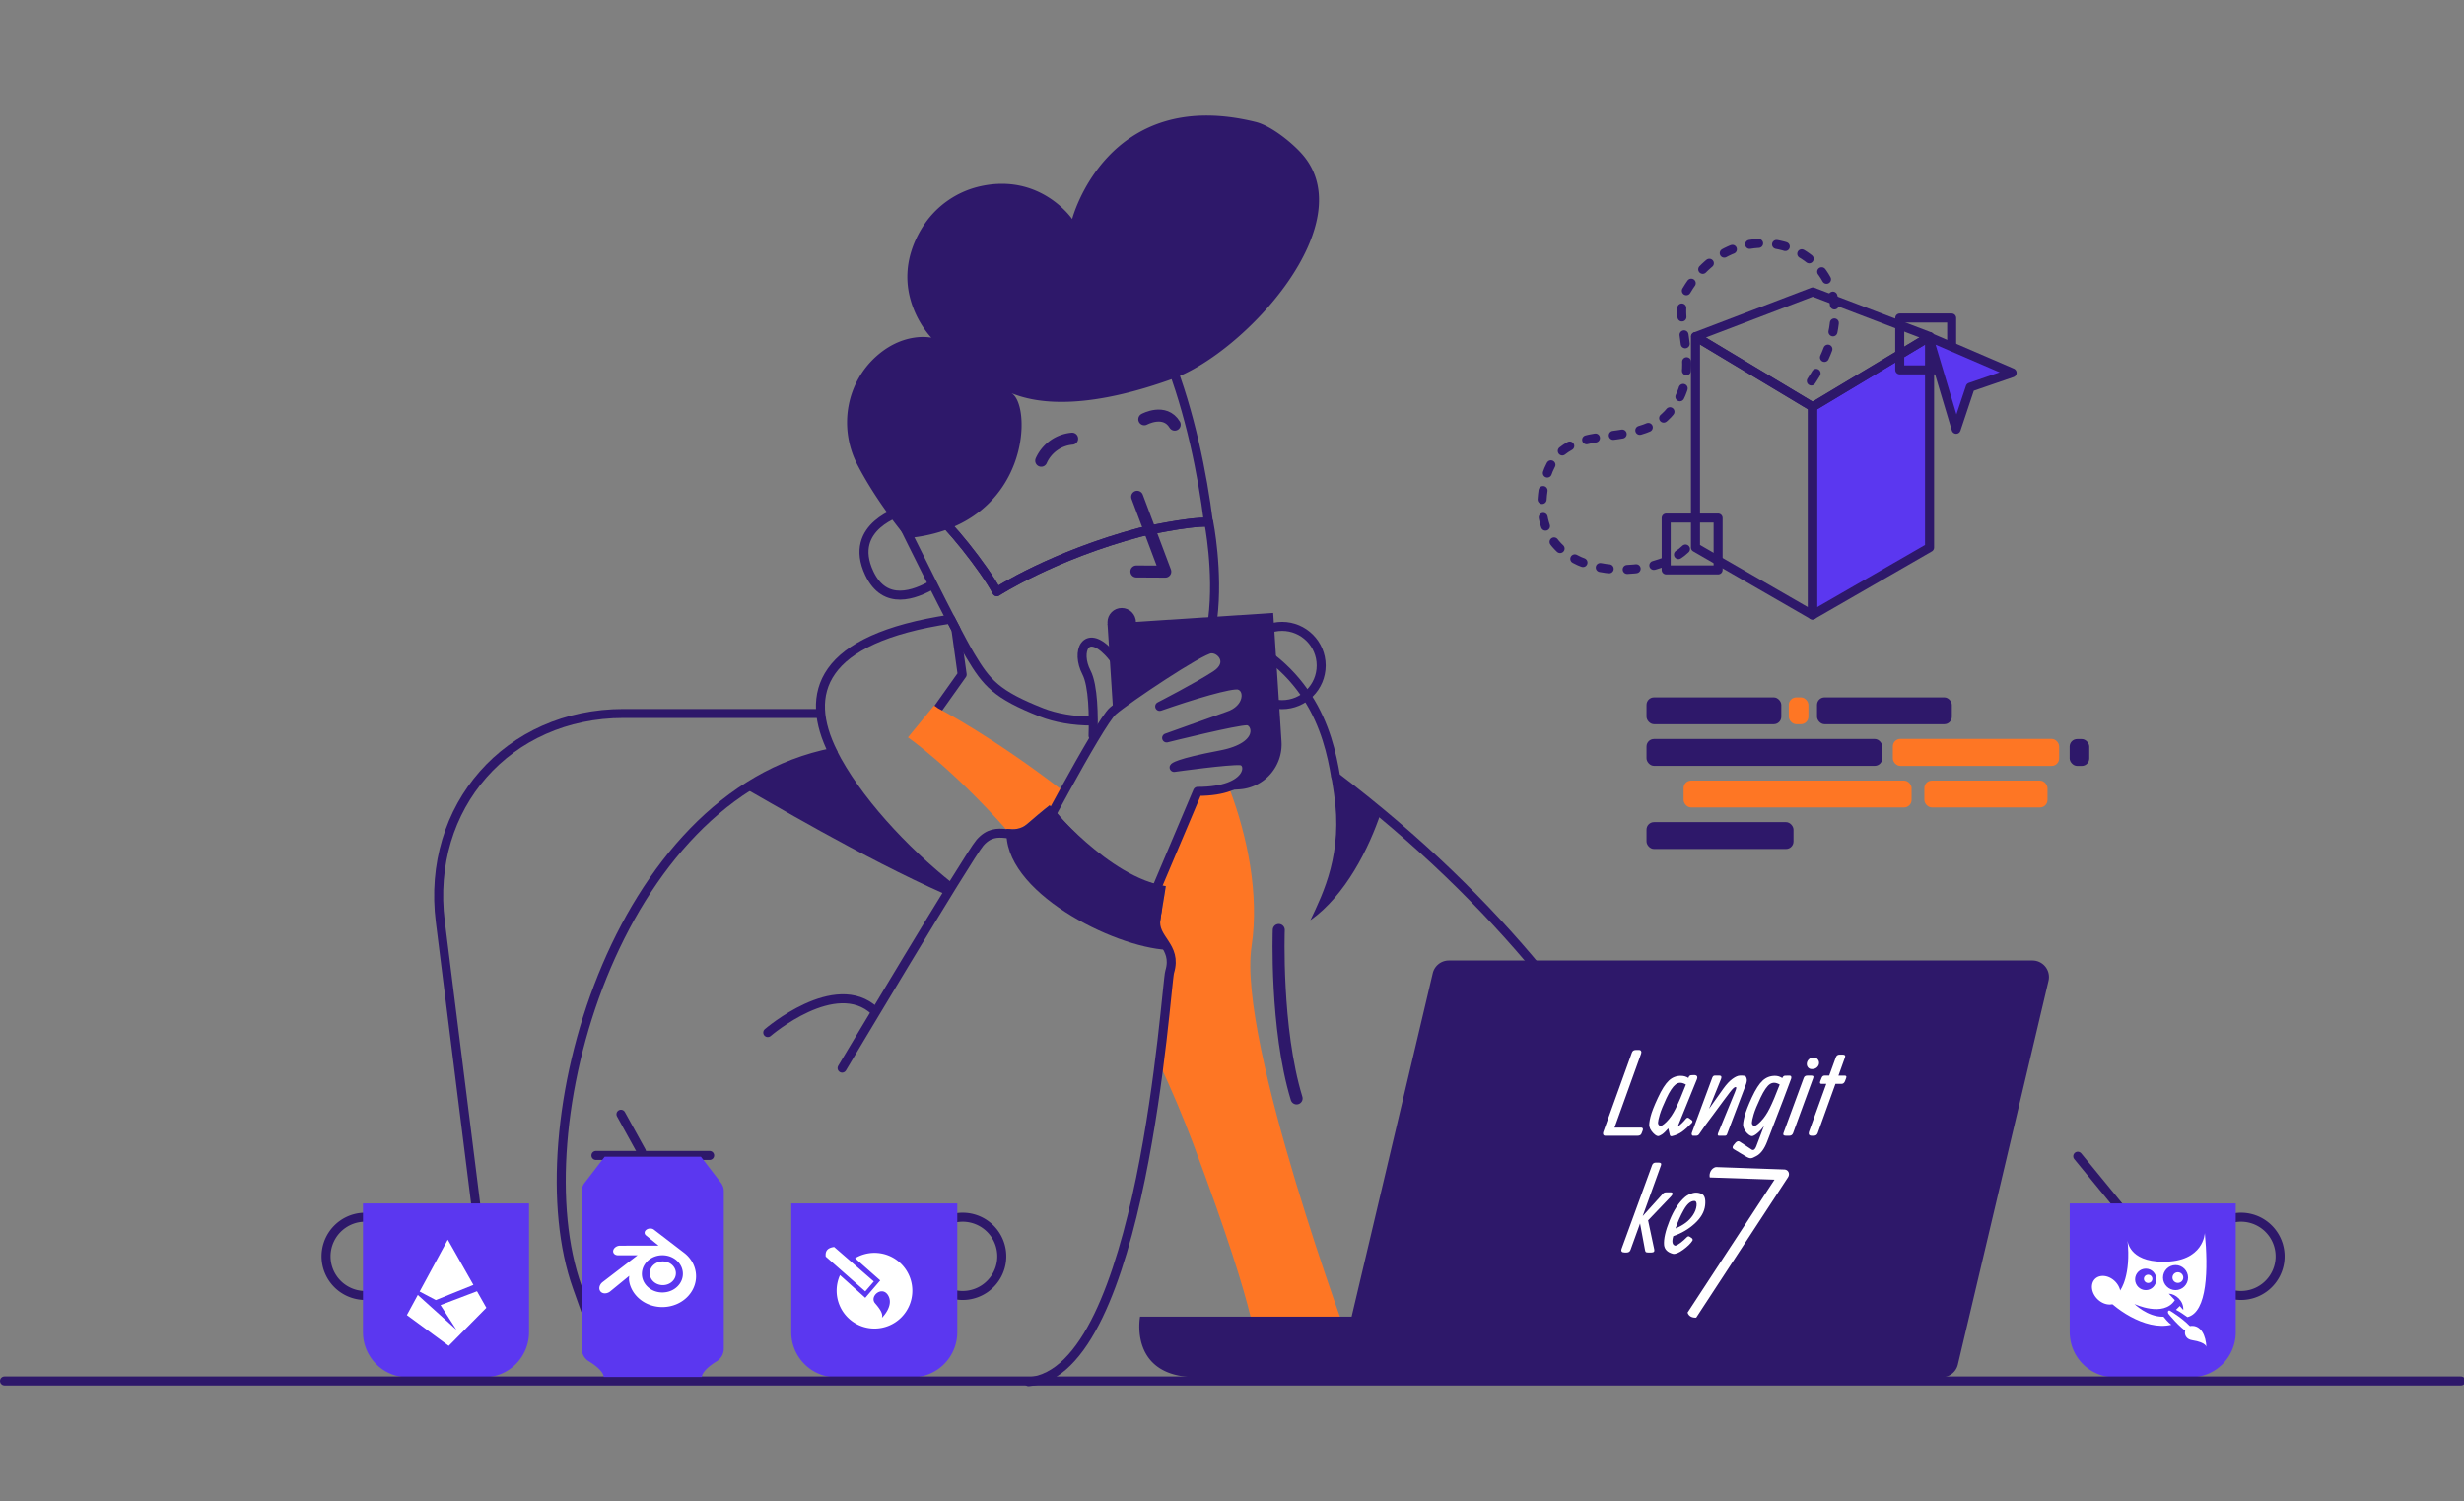 <?xml version="1.0" encoding="UTF-8"?>
<svg width="870" height="530" version="1.1" viewBox="0 0 870 530" xmlns="http://www.w3.org/2000/svg" xmlns:cc="http://creativecommons.org/ns#" xmlns:dc="http://purl.org/dc/elements/1.1/" xmlns:osb="http://www.openswatchbook.org/uri/2009/osb" xmlns:rdf="http://www.w3.org/1999/02/22-rdf-syntax-ns#" xmlns:xlink="http://www.w3.org/1999/xlink">
 <rect x="0" y="0" width="870" height="530" fill="#808080" stroke="none"/>
 <defs>
  <style>.cls-1,.cls-3{fill:none;stroke:#2e186a;stroke-linecap:round;stroke-linejoin:round;}.cls-1{stroke-width:6px;}.cls-2{fill:#fe7624;}.cls-3{stroke-width:8px;}.cls-4{fill:#2e186a;}</style>
 </defs>
 <g transform="matrix(.53 0 0 .53 1.1159e-6 40.811)" data-name="Layer 2">
  <g id="outline">
   <g id="developer">
    <path id="chair" class="cls-1" d="m317.73 731.65-24.4-194.59c-9.61-76.61 45-138.72 122.06-138.72h128.85"/>
    <g id="body">
     <path id="hoodie" class="cls-1" d="m625 394.92 16-22.53-4.21-30.25c-1.13-2.14-2.29-4.37-3.48-6.67-87.37 13-98 49.61-78.38 88.82-144.93 28.3-208.03 250.76-170.33 356.31 10.74 30 19.36 60 51.27 60.34"/>
     <g id="tshirt" fill="#ff5361">
      <path class="cls-2" d="m670.57 475.79v-0.57c4.74 0.46 9.34 0.49 13.78-3.35 11-9.53 14.9-12.39 14.9-12.39s1 1.2 2.77 3.23c2.17-4 4.43-8.15 6.74-12.35-47.49-36.78-83.76-55.44-83.76-55.44l-2.68-1.92-17.44 21.27s28.38 19.56 65.69 61.52z"/>
      <path class="cls-2" d="m900.13 821.06s-76-204.39-66.33-267.73c5.27-34.55-3-73.73-14.42-104l-21.77 1.41-26.06 61.62c1.7 0.42 3.4 0.77 5.1 1 0 0-1 6.47-3.46 21.34-1.65 9.91 1.18 11 3.42 17.88 2.89 4.63 5.11 9.83 2.67 17.87-0.8 2.63-2.7 27.4-7 61 8 17 15.64 34.94 22.8 54 46.08 122.92 41.29 136.33 41.29 136.33z"/>
     </g>
     <path class="cls-1" d="m1157.5 839.33c-5.47-36-44.48-229.23-267.66-398.72-5-30.28-17.65-77.94-82.66-100.22" data-name="hoodie"/>
     <path id="string" class="cls-3" d="m851.9 542.57s-2.4 65.28 11.89 112.21"/>
     <path id="stripe" class="cls-4" d="m886.88 439.86c0.71 4.26 1.26 8.18 1.79 11.62 6.14 39.82-7 66.26-15.69 84.59 23.33-16.5 39.06-47.88 47-71.81-9.59-7.68-22.68-16.64-33.1-24.4z" fill="#5b37f0"/>
     <path id="stripe_II" class="cls-4" d="m557.24 422.52c-16.32 3.33-43.14 11.46-62.47 24.83 13.5 7.36 80.36 47.4 135 71.42 0.43-0.25 3.43-5.25 4.93-7.2-30.24-23.98-62.05-58.16-77.46-89.05z" fill="#5b37f0" data-name="stripe II"/>
    </g>
    <g id="head">
     <path id="ear" class="cls-1" d="m601.25 263.25s-37.11 10.06-22.09 41.75c10.44 22 30.26 14.18 42.08 7.51"/>
     <path id="face" class="cls-1" d="m611.15 269.27 11.66-3.91c7.69 4.65 33.09 36.21 41.28 51.85 0 0 37.29-24.19 95.5-39.66 0 0 31.69-7.24 45.47-6.66-4-32-12.18-72.88-26.58-109.43-21.42-54.33-87.7-33.25-97.32-30-103.37 35.17-70.11 137.58-70.11 137.58z"/>
     <path id="beard" class="cls-1" d="m727.49 403.37c-12.44 0-24.27-2.07-33.58-5.75-30.2-11.93-36.62-19.62-47.46-37.76s-44.81-87.39-44.81-87.39l21.17-7.11c7.69 4.65 33.09 36.21 41.28 51.85 0 0 37.29-24.19 95.5-39.66 0 0 32-7.32 45.69-6.66 0 0 6.54 32.54 2.62 64.44"/>
     <path id="hair" class="cls-4" d="m604.24 281.52s-19.12-22.17-32.93-48.66c-13-24.9-7.61-55.75 13.94-73.75 18.04-15.11 35.21-11.11 35.21-11.11s-31.06-31.64-6.57-72.57a61.32 61.32 0 0 1 39.38-28.38c40.2-8.81 61 21.85 61 21.85s23.1-89.19 122.31-64.65c10 2.48 23.23 13.06 30.2 20.66 42.22 46.09-37.32 133.09-85.71 150.51-53.13 19.12-87.3 18.07-108.18 9.13 15.01 4.57 15.56 89.24-68.65 96.97z" fill="#5b37f0"/>
     <polyline id="nose" class="cls-3" points="757.57 253.95 776.31 303.81 757.05 303.71"/>
     <circle id="mouth" class="cls-4" cx="747.28" cy="337.55" r="9.47" fill="#5b37f0"/>
     <path id="brow_II" class="cls-3" d="m693.66 229.94a24.85 24.85 0 0 1 20.58-14.69" data-name="brow II"/>
     <path id="brow" class="cls-3" d="m762.32 202.32s13.64-7.43 20.27 3.58"/>
    </g>
    <path id="laptop" class="cls-4" d="m1354 562.9h-388.8a11 11 0 0 0-10.7 8.47l-54.06 228.82h-140.93s-7.81 40.34 37.73 40.34h496.39a11 11 0 0 0 10.7-8.47l60.39-255.63a11 11 0 0 0-10.72-13.53z" fill="#5b37f0"/>
    <g id="code_lines" transform="translate(0 181.37)" data-name="code lines">
     <rect class="cls-2" x="1191.7" y="206.24" width="13.06" height="17.89" rx="5" fill="#ff5361"/>
     <rect class="cls-4" x="1096.9" y="206.24" width="89.8" height="17.89" rx="5" fill="#5b37f0"/>
     <rect class="cls-4" x="1096.9" y="289.34" width="97.93" height="17.89" rx="5" fill="#5b37f0"/>
     <rect class="cls-2" x="1121.6" y="261.67" width="151.89" height="17.89" rx="5" fill="#ff5361"/>
     <rect class="cls-2" x="1282" y="261.67" width="82.04" height="17.89" rx="5" fill="#ff5361"/>
     <g fill="#5b37f0">
      <rect class="cls-4" x="1378.8" y="234.01" width="13.06" height="17.89" rx="5"/>
      <rect class="cls-4" x="1096.9" y="233.96" width="157.06" height="17.89" rx="5"/>
      <rect class="cls-4" x="1210.5" y="206.24" width="89.8" height="17.89" rx="5"/>
     </g>
     <rect class="cls-2" x="1261" y="233.9" width="110.79" height="18" rx="5" fill="#ff5361"/>
    </g>
    <g id="mug">
     <path id="handle" class="cls-1" d="m1484.3 735.41a26.47 26.47 0 0 1 6.76-1.41 26.07 26.07 0 1 1-2.15 51.76"/>
     <line id="spoon" class="cls-1" x1="1421.5" x2="1384.2" y1="738.81" y2="693.31"/>
     <path transform="matrix(1.888 0 0 1.888 -2.1068e-6 -77.047)" d="m730.32 424.68v45.453a15.891 15.891 0 0 0 15.891 15.891h26.801a15.891 15.891 0 0 0 15.891-15.891v-45.453z" fill="#5b37f0" stroke-width=".53"/>
     <g transform="matrix(1.683 0 0 1.683 488.48 -608.88)" fill="#fff" stroke-width=".594">
      <path d="m582.51 804.08s-0.32 11.504-16.547 11.415c-13.777-0.076-14.069-8.583-14.069-8.583 1.5 14.159-2.832 19.821-2.832 19.821s-0.308 2.027-6.813 1.681c3.444 4.911 16.488 14.615 27.01 12.034-1.539-1.139-2.234-2.236-3.119-3.208-0.234 0.032-0.023 0.02-0.265 0.023-6.089 0.03-11.238-5.044-11.238-5.044s11.472 5.443 16.016-1.504l-2.389-2.567c2.58 0.062 5.939 2.768 5.719 6.43-1.54-1.751-1.383-1.563-1.383-1.563s-0.619 0.626-1.504 1.504c2.031 1.042 2.674 1.655 4.532 2.893 7.94-1.935 8.253-19.113 6.883-33.333zm-11.592 12.742c2.718 0 4.955 2.229 4.955 4.955 0 2.726-2.237 4.955-4.955 4.955s-4.955-2.229-4.955-4.955c0-2.726 2.237-4.955 4.955-4.955zm-11.768 1.416c2.339 0 4.159 1.901 4.159 4.247 0 2.346-1.82 4.247-4.159 4.247-2.339 0-4.247-1.901-4.247-4.247 0-2.346 1.908-4.247 4.247-4.247z" enable-background="new" fill-rule="evenodd"/>
      <path d="m560.07 820.63c-0.926 0-1.677 0.731-1.677 1.632 0 0.901 0.751 1.632 1.677 1.632 0.926 0 1.677-0.731 1.677-1.632 0-0.901-0.751-1.632-1.677-1.632z"/>
      <ellipse cx="571.84" cy="821.76" rx="2.14" ry="2.104"/>
      <g>
       <path d="m542.35 821.12a6.298 4.945 45.007 0 0-1.587 0.188 6.298 4.945 45.007 0 0-2.24 6.936 6.298 4.945 45.007 0 0 7.688 3.999 6.298 4.945 45.007 0 0 2.24-6.936 6.298 4.945 45.007 0 0-6.101-4.187z" enable-background="new" fill-rule="evenodd"/>
       <path d="m576.09 843.72 1.373-1.714c-2.693-3.464-8.381-6.9-8.381-6.9-0.936-0.8-1.527 0.155-0.954 1.01 0 0 4.266 5.377 7.961 7.603z"/>
       <path d="m583.13 849.38c-0.152-4.726-2.194-8.82-6.06-8.473-3.116 0.279-3.502 5.031 0.397 5.642 5.949 0.932 5.663 2.832 5.663 2.832z"/>
      </g>
     </g>
    </g>
    <g id="tea">
     <path class="cls-1" d="m245.2 786a26.07 26.07 0 1 1-3.83-52 25.69 25.69 0 0 1 4.73 0.08" data-name="handle"/>
     <path id="ug" transform="matrix(1.888 0 0 1.888 -2.1068e-6 -77.047)" d="m128.08 424.68v45.453a15.891 15.891 0 0 0 15.891 15.891h26.807a15.891 15.891 0 0 0 15.891-15.891v-45.453z" fill="#5b37f0" stroke-width=".53"/>
     <path d="m298.3 748.88-18.735 34.578 10.756 5.68 25.055-10.106zm19.476 34.387-24.302 9.234 10.576 16.421-25.715-23.192-7.265 13.407 27.874 20.515 25.067-25.372z" fill="#fff"/>
    </g>
    <g id="hand">
     <path id="thumb" class="cls-1" d="m728.2 413.19c0.41-12.93 0.21-33.28-4.38-42.17-7.29-14.11-0.49-29.17 14.42-13.76 8.5 8.78 12.67 20.43 14.69 28.82"/>
     <circle class="cls-1" cx="854.1" cy="366.37" r="26.07"/>
     <path id="sleeve" class="cls-1" d="m685.24 843.52c76.2-5.69 91.36-264.23 94-273.06 5.29-17.44-11.32-21.53-9.14-35.34s0.49-20 0.49-20c-35.77-5.82-70.51-50.8-70.51-50.8s-3.6 2.63-13.85 11.39-21.69-4.7-33.39 8.72c-7.72 8.95-91.84 150.17-91.84 150.17"/>
     <path id="welt" class="cls-4" d="m773.19 534.71c2.48-14.87 3.46-21.34 3.46-21.34-38.09-5.86-77.37-53.89-77.37-53.89s-3.88 2.86-14.9 12.39c-4.44 3.84-9 3.81-13.78 3.35-3.37 41.71 71.45 78.84 106.89 80.59-2.26-10.02-6.17-9.81-4.3-21.1z" fill="#5b37f0"/>
     <path class="cls-1" d="m511.48 610.91s45.1-38.92 71.28-14.4" data-name="line"/>
     <path class="cls-1" d="m684.44 495.72 75.56 43.93 37.82-89.42c36.49 0.06 36.33-19.76 28.69-20.44s-44.33 4.47-44.33 4.47 1.19-2.67 31-8.33 24.21-22.27 17.8-22.72-53.78 11.42-53.78 11.42l40.7-14.53c14.49-4.6 15-18.64 7.43-20.62-5-1.31-31.66 6.75-52.76 14.13 0 0 25.36-13 37.39-20.86s3.62-18.11-3.41-17.47-55.87 33.3-65.17 41.39-56.94 99.05-56.94 99.05z" data-name="hand"/>
    </g>
    <g id="coffe">
     <path class="cls-1" d="m635.24 734.65a27.18 27.18 0 0 1 4.18-0.65 26.07 26.07 0 1 1-5.77 50.92" data-name="handle"/>
     <path transform="matrix(1.888 0 0 1.888 -2.1068e-6 -77.047)" d="m279.2 424.68v45.453a15.891 15.891 0 0 0 15.891 15.891h26.803a15.891 15.891 0 0 0 15.891-15.891v-45.453z" fill="#5b37f0" stroke-width=".53"/>
    </g>
    <line class="cls-1" x1="3" x2="1639.5" y1="843.03" y2="843.03" data-name="line"/>
    <path class="cls-4" d="m853.73 417-5.54-85.63-110.37 7.15 3.75 57.94c9.81-8.39 58-40.57 64.95-41.2s15.44 9.62 3.41 17.47-37.39 20.86-37.39 20.86c21.1-7.38 47.79-15.44 52.76-14.13 7.58 2 7.06 16-7.43 20.62l-40.7 14.53s47.37-11.87 53.78-11.42 12 17.06-17.8 22.72-31 8.33-31 8.33 36.7-5.16 44.33-4.47 7.8 20.5-28.69 20.44l-0.21 0.49 28.12-1.82a30 30 0 0 0 28.03-31.88z" fill="#5b37f0"/>
    <rect transform="scale(-1,1)" x="-1144.6" y="268.12" width="34.594" height="34.558" fill="none" stop-color="#000000" stroke="#2e186a" stroke-linecap="round" stroke-linejoin="round" stroke-width="6px" style="font-variation-settings:normal;paint-order:fill markers stroke"/>
    <path d="m1206.7 176.83c53.759-81.224-44.637-125.82-83.307-60.035-11.182 19.023 14.194 53.875-12.267 82.13-23.592 25.191-71.436 1.233-81.86 44.394-17.054 70.616 80.669 69.758 97.911 40.067" fill="none" stop-color="#000000" stroke="#2e186a" stroke-dasharray="6, 11.999" stroke-linecap="round" stroke-linejoin="round" stroke-width="6" style="font-variation-settings:normal"/>
    <g transform="matrix(2.032 0 0 2.004 -1065.7 34.793)" stroke="#2e186a" stroke-linecap="round" stroke-linejoin="round" stroke-width="2.973px">
     <path d="m1118.7 79.474v69.191l38.371-22.431v-70.121z" fill="#5b37f0" stop-color="#000000" style="font-variation-settings:normal"/>
     <path d="m1118.7 79.474v69.191l-38.371-22.431v-70.121z" fill="none" stop-color="#000000" style="font-variation-settings:normal"/>
     <path d="m1080.4 56.113 38.371 23.361 38.371-23.361-38.371-14.852z" fill="none" stop-color="#000000" style="font-variation-settings:normal"/>
    </g>
    <path id="line" class="cls-1" d="m427.34 690.13-13.67-24.81" fill="none" stroke="#2e186a" stroke-linecap="round" stroke-linejoin="round" stroke-width="6px"/>
    <path class="cls-1" d="m396.99 692.78h75.77" fill="none" stroke="#2e186a" stroke-linecap="round" stroke-linejoin="round" stroke-width="6px"/>
    <path transform="matrix(1.888 0 0 1.888 -2.1068e-6 -77.047)" d="m213.37 408.2-7.039 9.158a4.847 4.847 0 0 0-1.059 2.973v55.754a5.212 5.212 0 0 0 2.627 4.371c2.177 1.356 4.952 3.453 5.148 5.461h34.594c0.191-2.007 2.966-4.105 5.143-5.461a5.212 5.212 0 0 0 2.611-4.381v-55.744a4.873 4.873 0 0 0-1.037-2.973l-7.039-9.158z" fill="#5b37f0" stroke-width=".53"/>
    <g fill="#fff">
     <g transform="matrix(1.865 0 -.196 1.865 1035 590.45)" stroke-width="1.012">
      <path d="m57.996 68.15c-0.403 0.006-0.798 0.069-1.185 0.188-1.019 0.303-1.874 0.771-2.562 1.404-1.97 1.887-3.506 4.683-4.607 8.389-1.102 3.705-1.452 6.619-1.053 8.74 0.344 1.584 1.514 2.631 3.512 3.141 0.882 0.165 2.046-0.324 3.492-1.467 1.446-1.143 2.437-2.225 2.975-3.244 0.124-0.331 8.1e-4 -0.64-0.371-0.93l-0.807-0.496c-0.303-0.179-0.584-0.152-0.846 0.082-1.529 1.722-2.811 2.776-3.844 3.162-1.157-0.22-1.544-1.364-1.158-3.43 2.851-1.006 5.263-2.514 7.232-4.525 1.984-2.025 2.982-4.173 2.996-6.445 0.014-2.273-0.552-3.651-1.695-4.133-0.715-0.301-1.407-0.446-2.078-0.436zm-0.277 2.977c0.661 0 0.992 0.572 0.992 1.715 0 1.143-0.31 2.26-0.93 3.348-0.606 1.088-1.384 2.01-2.334 2.768-0.937 0.758-2.066 1.42-3.389 1.984 0.537-2.314 1.288-4.525 2.252-6.633 0.978-2.121 2.113-3.182 3.408-3.182z" style="font-variant-caps:normal;font-variant-east-asian:normal;font-variant-ligatures:normal;font-variant-numeric:normal"/>
      <path d="m42.574 57.43c-0.675-1e-6 -1.095 0.31-1.26 0.93l-7.748 29.812c-0.22 0.909 0.193 1.365 1.24 1.365h0.703c0.689 0 1.116-0.31 1.281-0.93l2.416-9.443 2.748 9.443c0.11 0.399 0.241 0.653 0.393 0.764 0.152 0.11 0.44 0.166 0.867 0.166h1.137c0.854 0 1.15-0.379 0.889-1.137l-3.285-10.332 7.273-8.553c0.331-0.358 0.481-0.689 0.453-0.992-0.028-0.317-0.26-0.475-0.701-0.475h-1.57c-0.537 0-0.916 0.152-1.137 0.455l-6.404 8.037 4.627-18.141c0.165-0.647-0.15-0.971-0.949-0.971z" style="font-variant-caps:normal;font-variant-east-asian:normal;font-variant-ligatures:normal;font-variant-numeric:normal"/>
      <path d="m64.166 59.02c-1.633 0.365-2.289 2.328-1.777 3.709l23.203 0.785-26.07 47.475c0.531 1.339 1.911 1.931 3.277 1.801l27.533-50.137c0.67-1.221-0.182-2.72-1.574-2.769z" style="font-variant-caps:normal;font-variant-east-asian:normal;font-variant-ligatures:normal;font-variant-numeric:normal"/>
      <path d="m86.896 26.348-1.445 0.041c-0.427 0-0.723 0.281-0.889 0.846-0.868-0.537-1.77-0.805-2.707-0.805-1.694 0-3.099 0.564-4.215 1.693-1.116 1.129-2.19 3.127-3.223 5.992-1.019 2.851-1.66 5.124-1.922 6.818-0.248 1.694-0.283 2.851-0.104 3.471 0.193 0.62 0.51 1.207 0.951 1.758 0.455 0.551 0.922 0.99 1.404 1.32 0.482 0.317 0.834 0.477 1.055 0.477h0.082c0.482 0 1.102-0.352 1.859-1.055 0.771-0.702 1.468-1.576 2.088-2.623l-2.025 7.396c-0.289 1.047-0.757 1.432-1.404 1.156l-4.691-2.893c-0.482-0.275-0.95-0.158-1.404 0.352l-0.641 0.889c-0.441 0.675-0.323 1.185 0.352 1.529l4.318 2.438c0.895 0.51 1.563 0.75 2.004 0.723 0.441-0.028 1.053-0.282 1.838-0.764 1.501-0.813 2.618-2.535 3.348-5.166 3.499-12.411 5.571-19.91 6.219-22.5 0.138-0.758-0.145-1.121-0.848-1.094zm6.488 0c-0.647 0-1.04 0.281-1.178 0.846l-5.164 19.67c-0.165 0.647 0.145 0.971 0.93 0.971h1.238c0.675 4e-6 1.096-0.31 1.262-0.93l5.123-19.67c0.083-0.344 0.061-0.577-0.062-0.701-0.124-0.124-0.37-0.186-0.742-0.186zm-11.441 2.57c0.589 0.028 1.235 0.238 1.938 0.631l-0.125 0.393c-0.923 3.347-1.77 6.013-2.541 7.996-0.758 1.97-1.679 3.575-2.768 4.814-1.088 1.24-1.866 1.742-2.334 1.508-0.455-0.234-0.703-0.606-0.744-1.115-0.041-0.51 0.068-1.482 0.33-2.914 0.275-1.446 0.882-3.442 1.818-5.99 0.95-2.562 1.893-4.181 2.83-4.856 0.475-0.337 1.007-0.494 1.596-0.467z" style="font-variant-caps:normal;font-variant-east-asian:normal;font-variant-ligatures:normal;font-variant-numeric:normal"/>
      <path d="m52.951 26.16-0.971 0.043c-0.537 0-0.862 0.329-0.973 0.99-0.854-0.51-1.749-0.764-2.686-0.764-1.68-0.028-3.078 0.536-4.193 1.693-1.116 1.157-2.203 3.203-3.264 6.137-1.061 2.934-1.709 5.22-1.943 6.859-0.22 1.625-0.234 2.747-0.041 3.367 0.207 0.62 0.538 1.191 0.992 1.715 0.455 0.523 0.909 0.951 1.363 1.281 0.468 0.317 0.819 0.477 1.053 0.477h0.084c0.303 0 0.736-0.192 1.301-0.578 0.565-0.399 1.248-1.123 2.047-2.17l0.785 2.334c0.124 0.358 0.378 0.51 0.764 0.455 1.336-0.303 2.485-0.827 3.449-1.57 0.978-0.758 2.046-1.812 3.203-3.162 0.303-0.399 0.234-0.75-0.207-1.053l-1.031-0.682c-0.386-0.262-0.738-0.165-1.055 0.289-0.868 1.212-1.744 2.142-2.625 2.789l5.084-16.922c0.275-0.992-0.104-1.502-1.137-1.529zm7.334 0.188c-0.427 0-0.708 0.364-0.846 1.094l-5.125 19.299c-0.083 0.275-0.061 0.53 0.062 0.764 0.11 0.22 0.247 0.33 0.412 0.33h1.178c0.455 0 0.793-0.198 1.014-0.598 0.909-1.667 2.451-4.161 4.627-7.481 1.157-1.804 2.115-3.319 2.873-4.545 0.758-1.226 1.404-2.225 1.941-2.996 0.455-0.675 0.813-1.137 1.074-1.385 0.275-0.262 0.51-0.393 0.703-0.393 0.193 0 0.289 0.125 0.289 0.373 0 0.234-0.11 0.729-0.33 1.486l-4.443 14.525c-0.193 0.675-0.081 1.012 0.332 1.012h2.211c0.372 0 0.599-0.198 0.682-0.598l4.731-17.254c0.317-1.047 0.392-1.838 0.227-2.375-0.152-0.537-0.357-0.882-0.619-1.033-0.248-0.152-0.598-0.227-1.053-0.227h-0.889c-0.702 0-1.549 0.385-2.541 1.156-0.978 0.771-1.936 1.922-2.873 3.451l-4.4 7.271 3.182-10.66c0.22-0.813-0.007-1.219-0.682-1.219zm-11.963 2.561c0.613 7e-3 1.296 0.221 2.047 0.641-1.047 3.705-1.971 6.563-2.769 8.574-0.785 2.011-1.707 3.595-2.768 4.752-1.047 1.157-1.797 1.619-2.252 1.385-0.455-0.234-0.703-0.606-0.744-1.115-0.041-0.51 0.068-1.466 0.33-2.871 0.275-1.419 0.861-3.368 1.756-5.848 0.909-2.479 1.833-4.119 2.769-4.918 0.475-0.406 1.018-0.607 1.631-0.6z" style="font-variant-caps:normal;font-variant-east-asian:normal;font-variant-ligatures:normal;font-variant-numeric:normal"/>
      <path d="m94.832 19.9c-0.592 0-1.089 0.208-1.488 0.621-0.386 0.413-0.578 0.894-0.578 1.445 0 0.551 0.187 1.032 0.559 1.445 0.386 0.399 0.819 0.6 1.301 0.6h0.33c0.62 0 1.138-0.192 1.551-0.578 0.413-0.399 0.619-0.875 0.619-1.426 0-0.551-0.2-1.04-0.6-1.467-0.399-0.427-0.832-0.641-1.301-0.641z" style="font-variant-caps:normal;font-variant-east-asian:normal;font-variant-ligatures:normal;font-variant-numeric:normal"/>
      <path d="m104.17 18.846c-0.675 0-1.095 0.312-1.26 0.932l-1.695 6.57h-1.693c-0.455 0-0.764 0.268-0.93 0.805l-0.33 1.137c-0.207 0.675-0.028 1.012 0.537 1.012h1.693l-4.4 17.17c-0.083 0.399-0.035 0.73 0.145 0.992 0.193 0.248 0.516 0.371 0.971 0.371h0.785c0.689 4e-6 1.116-0.31 1.281-0.93l4.484-17.604h2.189c0.537 0 0.909-0.31 1.115-0.93l0.289-1.094c0.193-0.62-0.021-0.93-0.641-0.93h-2.189l1.652-6.529c0.165-0.647-0.145-0.973-0.93-0.973z" style="font-variant-caps:normal;font-variant-east-asian:normal;font-variant-ligatures:normal;font-variant-numeric:normal"/>
      <path d="m31.133 17.193c-0.675 0-1.095 0.31-1.26 0.93l-7.252 28.41c-0.083 0.358-0.042 0.668 0.123 0.93 0.152 0.248 0.392 0.371 0.723 0.371h11.57c0.758 4e-6 1.206-0.294 1.344-0.887l0.289-1.055c0.069-0.262 0.042-0.489-0.082-0.682-0.11-0.193-0.289-0.289-0.537-0.289h-9.566l6.715-26.406c0.096-0.372 0.062-0.682-0.104-0.93-0.152-0.262-0.392-0.393-0.723-0.393z" style="font-variant-caps:normal;font-variant-east-asian:normal;font-variant-ligatures:normal;font-variant-numeric:normal"/>
     </g>
     <path d="m555.71 753.76c-3.649 0.478-6.146 2.029-5.616 6.392l26.342 23.185 5.695-6.603zm26.834 3.92a25.213 25.213 0 0 0-12.891 3.568l16.757 14.798-9.97 11.582-16.834-15.117a25.213 25.213 0 0 0-2.239 10.381 25.213 25.213 0 0 0 25.215 25.215 25.213 25.213 0 0 0 25.212-25.215 25.213 25.213 0 0 0-25.212-25.212 25.213 25.213 0 0 0-0.038 0zm4.591 25.636c1.654-0.114 3.374 0.653 4.609 2.821 3.952 6.937-4.211 14.803-4.211 14.803 0.696-2.268-0.408-4.896-4.527-9.616-2.832-3.245 0.49-7.758 4.129-8.009z" stop-color="#000000" style="font-variation-settings:normal;paint-order:fill markers stroke"/>
     <path d="m419.02 775.23c0.014 0.838 0.284 2.472 0.686 3.75 0.845 2.7 2.279 5.198 4.276 7.402a22.105 22.105 0 0 0 7.479 5.369 24.048 24.048 0 0 0 9.824 2.044 24.122 24.122 0 0 0 9.821-2.077c2.911-1.303 5.429-3.126 7.476-5.394 1.993-2.209 3.425-4.715 4.272-7.416 0.426-1.365 0.693-2.75 0.803-4.139 0.107-1.368 0.061-2.741-0.133-4.111a19.117 19.117 0 0 0-2.725-7.46 20.908 20.908 0 0 0-4.973-5.483l2e-3 -2e-3 -20.124-15.454-0.051-0.041c-1.323-1.012-3.543-1.009-4.995 7e-3 -1.47 1.028-1.635 2.725-0.329 3.799l-5e-3 5e-3 8.393 6.828-25.586 0.026h-0.036c-2.114 1e-3 -4.145 1.391-4.55 3.143-0.411 1.787 1.026 3.268 3.223 3.278v5e-3l12.967-0.024-23.143 17.762-0.088 0.067c-2.181 1.671-2.888 4.451-1.514 6.21 1.397 1.79 4.363 1.792 6.57 0.01l12.629-10.334s-0.182 1.397-0.17 2.234zm32.452 4.67c-2.601 2.654-6.242 4.156-10.187 4.163-3.946 0.01-7.589-1.482-10.192-4.131a12.107 12.107 0 0 1-2.782-4.354 11.326 11.326 0 0 1-0.64-4.863 11.504 11.504 0 0 1 1.397-4.581 12.652 12.652 0 0 1 3.096-3.682c2.529-2.062 5.747-3.177 9.118-3.182 3.371-5e-3 6.59 1.102 9.118 3.156a12.592 12.592 0 0 1 3.096 3.669c0.774 1.403 1.254 2.95 1.397 4.578a11.335 11.335 0 0 1-0.64 4.863 12.173 12.173 0 0 1-2.781 4.363m-18.598-9.016c0.118-2.147 1.172-4.041 2.758-5.382 1.558-1.319 3.652-2.124 5.938-2.124 2.286 0 4.38 0.805 5.938 2.124 1.587 1.341 2.638 3.236 2.76 5.381 0.121 2.209-0.765 4.262-2.322 5.78-1.587 1.546-3.847 2.519-6.376 2.519-2.529 0-4.791-0.972-6.377-2.519-1.556-1.52-2.442-3.571-2.319-5.779" stroke-width=".599"/>
    </g>
    <rect x="1265.6" y="134.86" width="34.594" height="34.558" fill="none" stop-color="#000000" stroke="#2e186a" stroke-linecap="round" stroke-linejoin="round" stroke-width="6px" style="font-variation-settings:normal;paint-order:fill markers stroke"/>
    <path d="m1303.2 208.99-18.437-61.649 55.7 24.023-27.898 9.592z" fill="#5b37f0" stop-color="#000000" stroke="#2e186a" stroke-linecap="round" stroke-linejoin="round" stroke-width="6px" style="font-variation-settings:normal"/>
   </g>
  </g>
 </g>
</svg>
